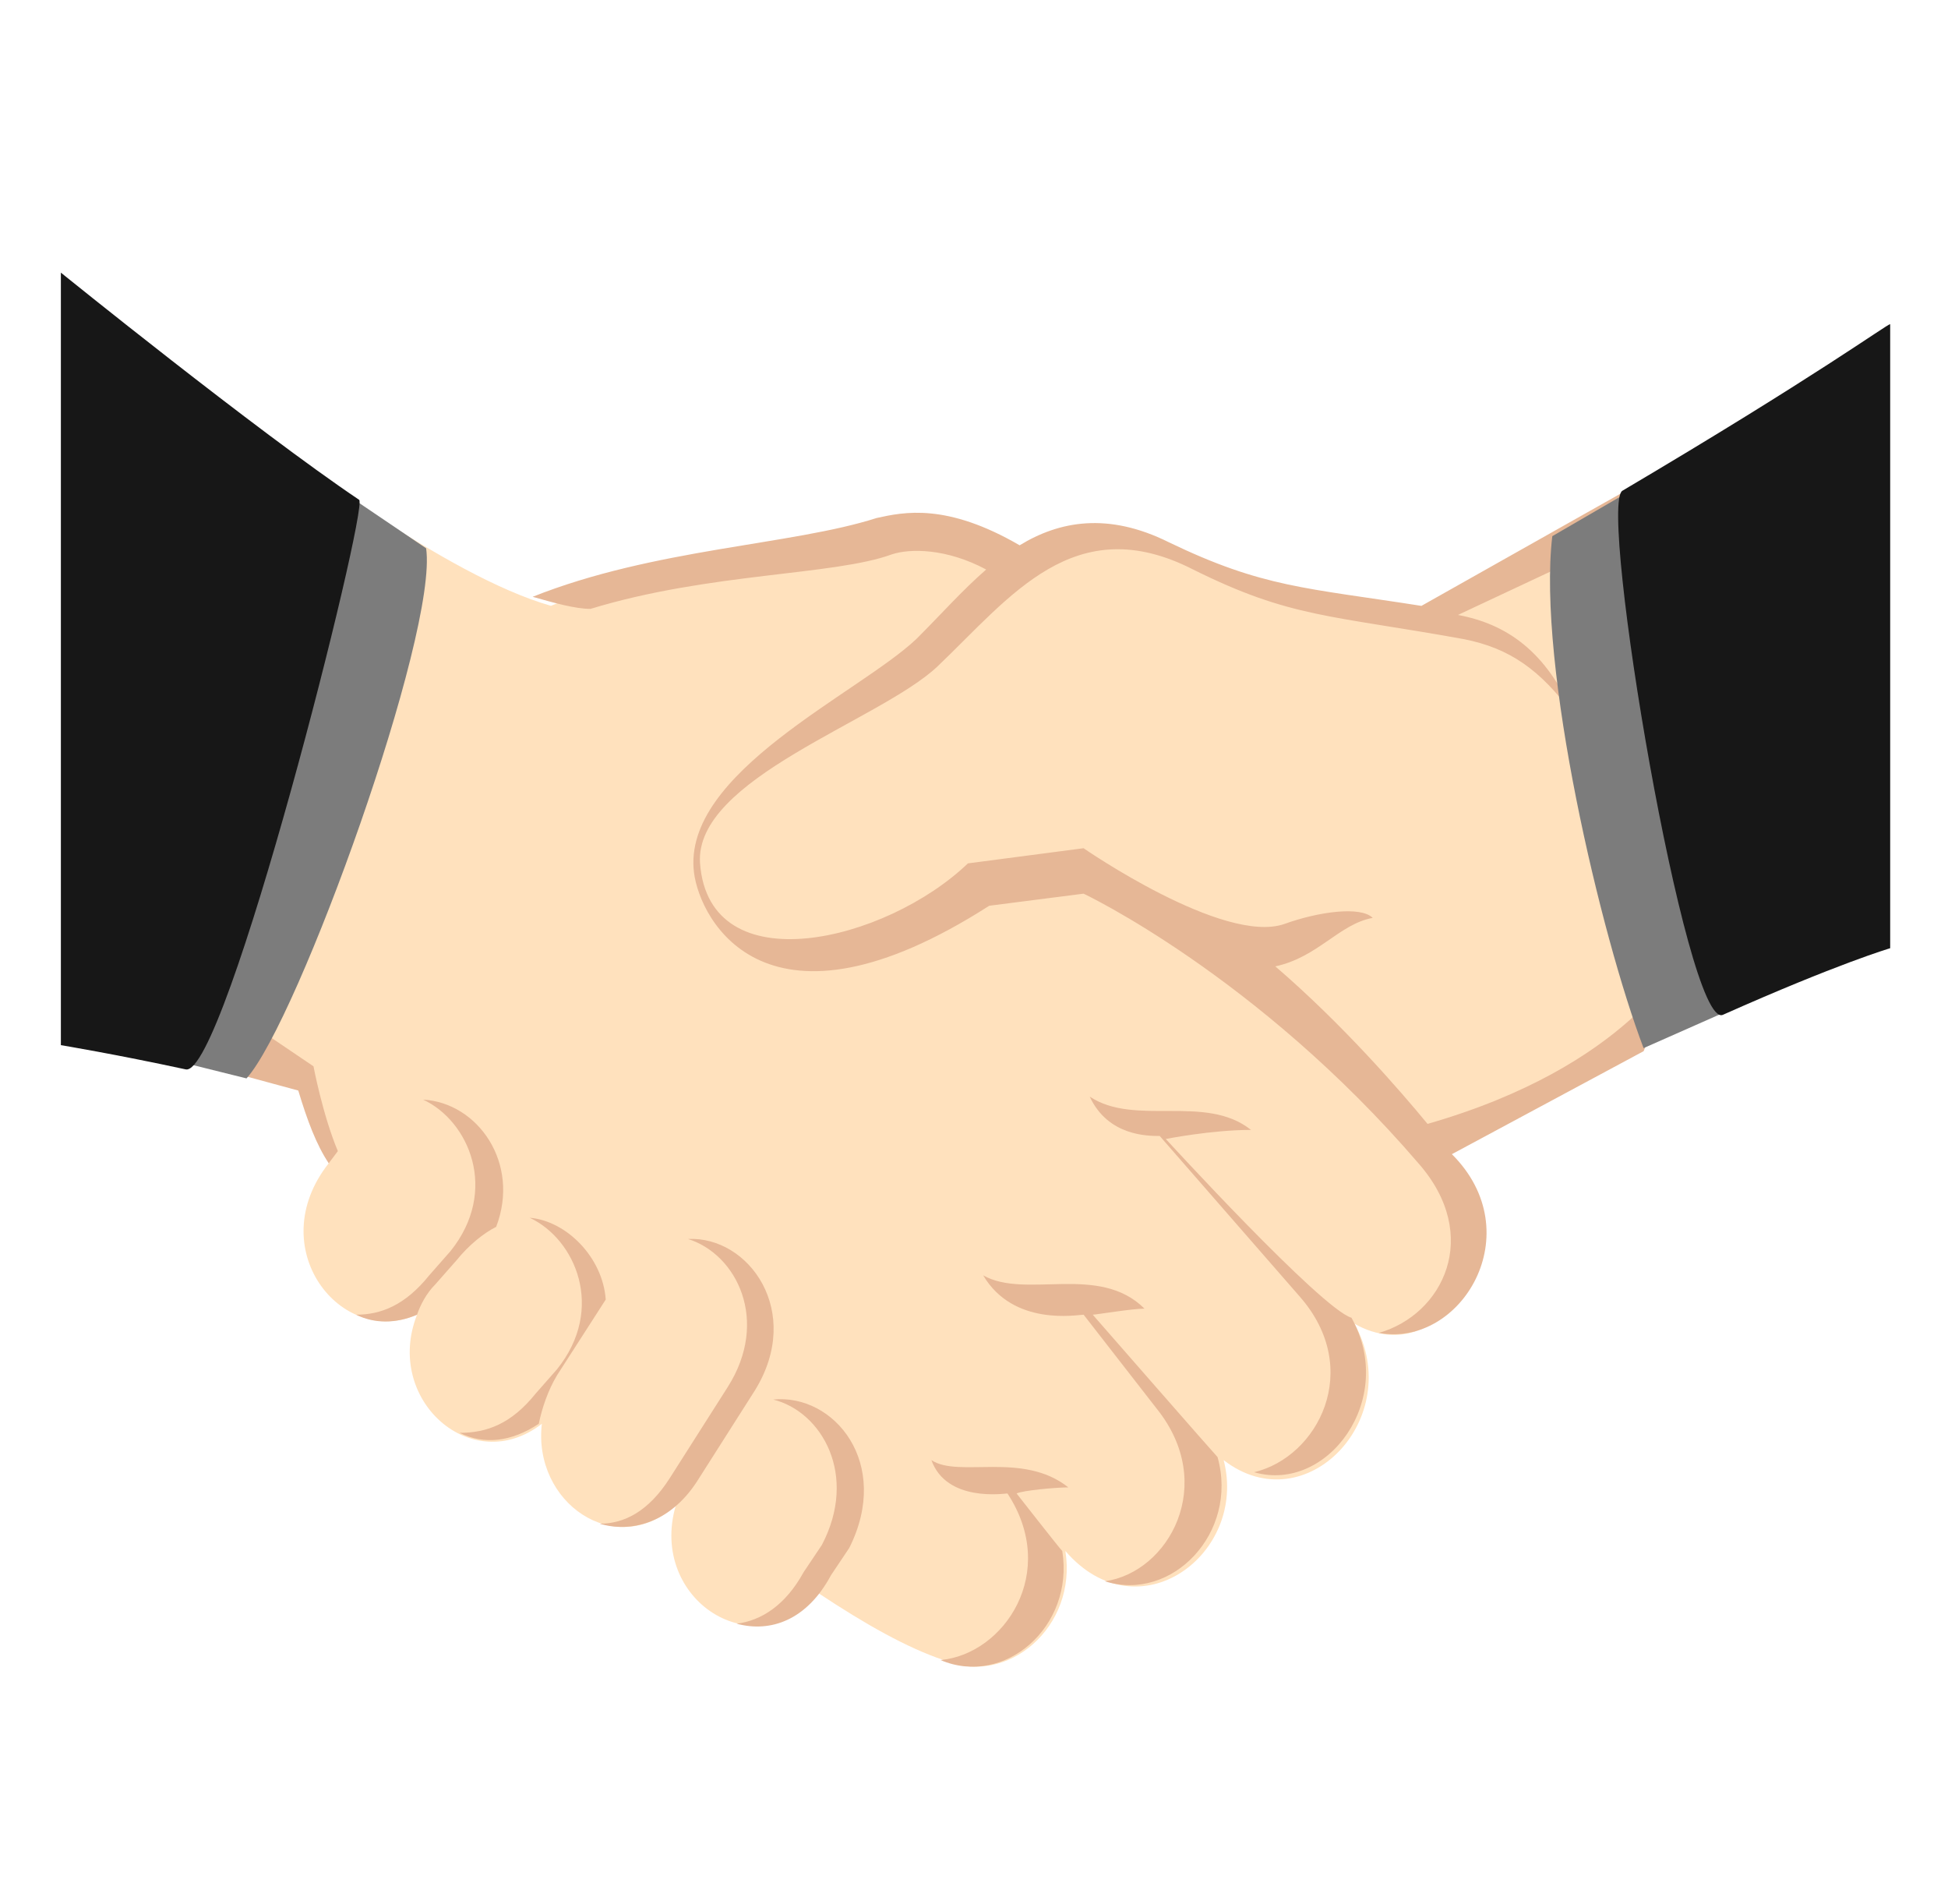 <svg width="44" height="43" viewBox="0 0 44 43" fill="none" xmlns="http://www.w3.org/2000/svg">
<path d="M38.707 22.848L37.882 10.466L32.176 13.955C29.357 13.476 28.601 13.476 26.401 12.382C25.095 11.766 23.445 12.176 22.62 12.655C21.382 11.355 13.339 13.271 12.445 13.681C10.039 12.997 6.464 10.192 6.464 10.192L5.295 24.216L6.876 24.627C7.014 25.106 7.426 26.268 7.426 26.268C5.914 28.184 7.701 30.442 9.42 29.689C8.664 31.604 10.657 33.383 12.239 32.152C12.032 33.93 13.889 35.23 15.264 33.999C14.645 36.119 17.051 37.693 18.495 35.983C19.526 36.667 20.489 37.214 21.314 37.488C22.757 38.103 24.339 36.735 24.064 35.025C25.714 36.94 28.189 35.093 27.639 32.973C29.495 34.409 31.764 32.015 30.595 29.894C32.657 31.057 34.445 27.91 32.451 25.858L38.707 22.848Z" fill="#FFE1BD"/>
<path d="M9.557 24.832C10.589 25.311 11.276 26.884 10.176 28.253L9.695 28.8C9.145 29.484 8.595 29.689 8.045 29.689C8.457 29.894 8.939 29.894 9.42 29.689C9.489 29.484 9.626 29.21 9.832 29.005L10.314 28.458C10.589 28.116 10.932 27.842 11.207 27.705C11.757 26.269 10.795 24.901 9.557 24.832ZM17.464 31.605C18.564 31.878 19.389 33.315 18.564 34.888L18.151 35.504C17.739 36.256 17.189 36.598 16.639 36.667C17.395 36.872 18.22 36.598 18.77 35.572L19.182 34.957C20.145 33.041 18.839 31.468 17.464 31.605ZM12.582 31.057L13.682 29.347C13.614 28.389 12.789 27.568 11.964 27.5C12.995 27.979 13.682 29.552 12.582 30.921L12.101 31.468C11.551 32.152 11.001 32.357 10.382 32.357C10.932 32.631 11.551 32.562 12.17 32.152C12.239 31.81 12.376 31.399 12.582 31.057ZM15.539 27.979C16.639 28.321 17.395 29.826 16.432 31.331L15.126 33.383C14.645 34.136 14.095 34.409 13.545 34.409C14.232 34.615 15.126 34.409 15.745 33.452L17.051 31.399C18.151 29.621 16.914 27.91 15.539 27.979ZM24.682 29.689C24.751 29.689 25.576 29.552 25.851 29.552C24.82 28.526 23.17 29.347 22.207 28.8C22.895 29.963 24.339 29.689 24.476 29.689L26.126 31.81C27.501 33.52 26.401 35.504 24.957 35.709C26.47 36.188 27.982 34.615 27.501 32.904C27.432 32.836 24.682 29.689 24.682 29.689ZM26.332 25.721C26.332 25.721 27.364 25.516 28.257 25.516C27.226 24.695 25.645 25.448 24.614 24.764C25.026 25.653 25.92 25.653 26.195 25.653L29.357 29.279C30.801 30.921 29.77 32.904 28.326 33.246C29.976 33.725 31.557 31.605 30.526 29.758C29.839 29.552 26.332 25.721 26.332 25.721Z" fill="#E6B796"/>
<path d="M24.131 33.589C23.1 32.768 21.656 33.384 21.038 32.973C21.381 33.931 22.688 33.726 22.756 33.726C23.925 35.505 22.688 37.352 21.244 37.488C22.688 38.104 24.269 36.736 23.994 35.026C23.925 34.957 22.962 33.726 22.962 33.726C23.1 33.657 23.856 33.589 24.131 33.589ZM37.95 21.686C37.95 21.686 36.781 24.08 32.244 25.38C31.625 24.628 30.319 23.122 28.806 21.823C29.769 21.617 30.25 20.865 31.006 20.728C30.731 20.454 29.769 20.591 29.012 20.865C27.637 21.344 24.475 19.155 24.475 19.155L21.863 19.497C20.006 21.275 16.019 22.233 15.812 19.497C15.675 17.581 19.869 16.282 21.175 15.05C22.825 13.477 24.269 11.493 26.95 12.861C29.15 13.956 30.044 13.887 33.069 14.434C34.1 14.64 34.788 15.119 35.544 16.145C34.925 14.708 34.031 14.092 32.931 13.887L37.744 11.63L37.812 10.467L32.106 13.682C29.494 13.272 28.531 13.272 26.4 12.245C25.025 11.561 23.925 11.767 23.031 12.314C21.381 11.356 20.419 11.561 19.8 11.698C17.875 12.314 14.781 12.382 12.031 13.477C12.512 13.614 12.994 13.75 13.338 13.75C16.019 12.93 18.837 12.998 20.144 12.519C20.556 12.382 21.381 12.382 22.275 12.861C21.725 13.34 21.244 13.887 20.694 14.434C19.387 15.666 15.4 17.445 15.675 19.702C15.812 20.797 17.325 23.67 22.344 20.454L24.475 20.181C24.475 20.181 28.394 22.028 32.038 26.269C33.481 27.911 32.587 29.69 31.144 30.1C33 30.442 34.581 27.843 32.794 26.064L37.125 23.738L37.95 21.686Z" fill="#E6B796"/>
<path d="M36.712 11.15L38.98 22.848L37.124 23.669C36.162 21.138 34.718 15.05 35.062 12.108L36.712 11.15Z" fill="#7C7C7C"/>
<path d="M7.631 25.995C7.287 25.174 7.081 24.08 7.081 24.08L5.362 22.917L5.225 24.217L6.737 24.627C6.943 25.311 7.15 25.859 7.425 26.269L7.631 25.995Z" fill="#E6B796"/>
<path d="M4.193 24.011L7.906 11.219L9.625 12.382C9.9 14.297 6.737 23.053 5.568 24.353L4.193 24.011Z" fill="#7C7C7C"/>
<path d="M36.644 11.083C36.094 11.425 38.087 23.259 38.913 22.918C41.525 21.755 42.694 21.413 42.694 21.413V7.32C42.625 7.32 41.044 8.483 36.644 11.083ZM1.375 6.157V23.602C1.375 23.602 2.612 23.807 4.194 24.149C5.088 24.354 8.319 11.493 8.113 11.288C5.775 9.714 1.375 6.157 1.375 6.157Z" fill="#171717"/>
</svg>
